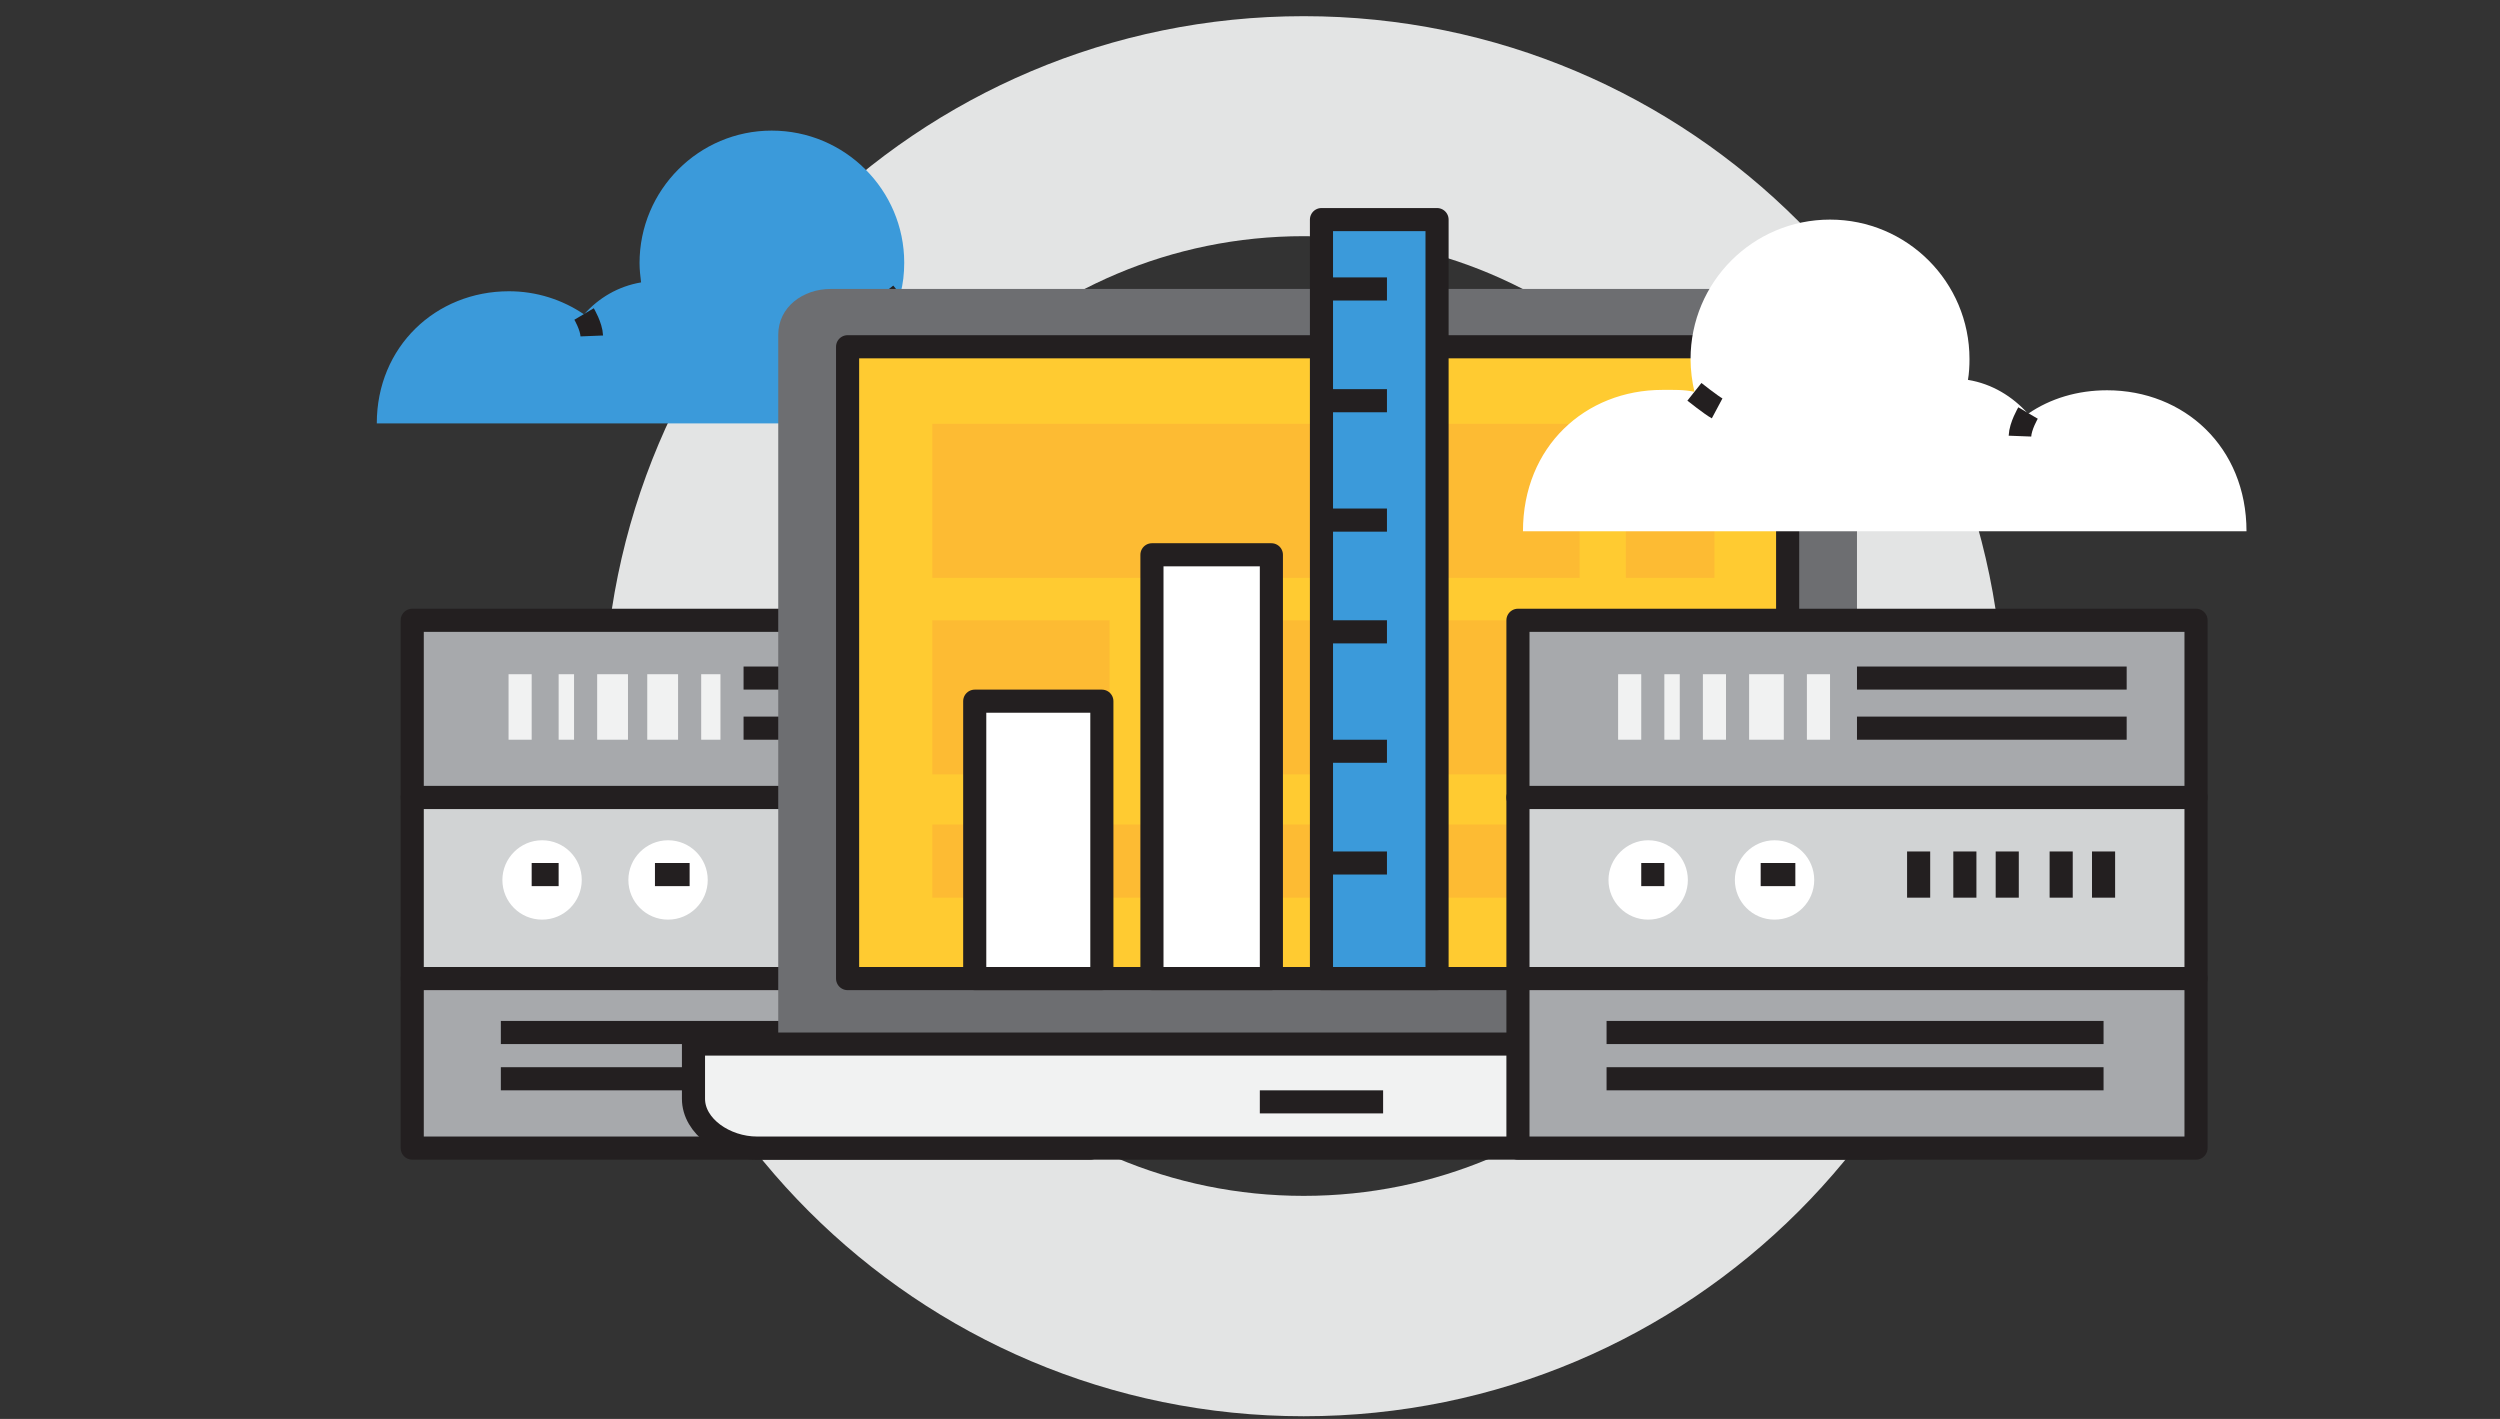 <?xml version="1.0" encoding="utf-8"?>
<!-- Generator: Adobe Illustrator 22.0.1, SVG Export Plug-In . SVG Version: 6.00 Build 0)  -->
<svg version="1.1" id="Слой_1" xmlns="http://www.w3.org/2000/svg" xmlns:xlink="http://www.w3.org/1999/xlink" x="0px" y="0px"
	 viewBox="0 0 648.9 368.3" style="enable-background:new 0 0 648.9 368.3;" xml:space="preserve">
<rect x="0" y="0" width="648.9" height="368.3" fill="#333333" stroke="none"/>
<style type="text/css">
	.st0{fill:#E3E4E4;}
	.st1{fill:#A7A9AC;stroke:#231F20;stroke-width:6;stroke-linejoin:round;stroke-miterlimit:10;}
	.st2{fill:#D1D3D4;stroke:#231F20;stroke-width:6;stroke-linejoin:round;stroke-miterlimit:10;}
	.st3{fill:#FFFFFF;}
	.st4{fill:none;stroke:#231F20;stroke-width:6;stroke-linejoin:round;stroke-miterlimit:10;}
	.st5{fill:#F1F2F2;}
	.st6{fill:#3B9ADA;}
	.st7{fill:#D1D3D4;stroke:#231F20;stroke-width:5.86;stroke-linejoin:round;stroke-miterlimit:10;}
	.st8{fill:#6D6E71;}
	.st9{fill:#F1F2F2;stroke:#231F20;stroke-width:6;stroke-linejoin:round;stroke-miterlimit:10;}
	.st10{fill:#FFCB31;stroke:#231F20;stroke-width:6;stroke-linejoin:round;stroke-miterlimit:10;}
	.st11{fill:#FDBB33;}
	.st12{fill:#FFFFFF;stroke:#231F20;stroke-width:6;stroke-linejoin:round;stroke-miterlimit:10;}
	.st13{fill:#3B9ADA;stroke:#231F20;stroke-width:6;stroke-linejoin:round;stroke-miterlimit:10;}
	.st14{fill:#FFCB31;stroke:#231F20;stroke-width:5.86;stroke-linejoin:round;stroke-miterlimit:10;}
</style>
<g>
	<path class="st0" d="M338.4,4.2C238,4.2,156.7,85.6,156.7,185.9c0,100.3,81.3,181.7,181.7,181.7c100.3,0,181.7-81.3,181.7-181.7
		C520,85.6,438.7,4.2,338.4,4.2z M338.4,310.4c-68.8,0-124.6-55.8-124.6-124.6c0-68.8,55.8-124.5,124.6-124.5
		c68.8,0,124.5,55.8,124.5,124.5C462.9,254.7,407.1,310.4,338.4,310.4z"/>
</g>
<g>
	<rect x="107" y="161" class="st1" width="176" height="46"/>
	<rect x="107" y="207" class="st2" width="176" height="47"/>
	<rect x="107" y="254" class="st1" width="176" height="44"/>
	<path class="st3" d="M130.4,228.4c0,5.7,4.6,10.3,10.3,10.3c5.7,0,10.3-4.6,10.3-10.3c0-5.7-4.6-10.3-10.3-10.3
		C135,218.1,130.4,222.8,130.4,228.4z"/>
	<path class="st3" d="M163.1,228.4c0,5.7,4.6,10.3,10.3,10.3c5.7,0,10.3-4.6,10.3-10.3c0-5.7-4.6-10.3-10.3-10.3
		C167.7,218.1,163.1,222.8,163.1,228.4z"/>
	<line class="st4" x1="258" y1="268" x2="130" y2="268"/>
	<line class="st4" x1="258" y1="280" x2="130" y2="280"/>
	<line class="st4" x1="258" y1="221" x2="258" y2="233"/>
	<line class="st4" x1="247" y1="221" x2="247" y2="233"/>
	<line class="st4" x1="236" y1="221" x2="236" y2="233"/>
	<line class="st4" x1="223" y1="221" x2="223" y2="233"/>
	<line class="st4" x1="211" y1="221" x2="211" y2="233"/>
	<line class="st4" x1="179" y1="227" x2="170" y2="227"/>
	<line class="st4" x1="145" y1="227" x2="138" y2="227"/>
	<rect x="132" y="175" class="st5" width="6" height="17"/>
	<rect x="145" y="175" class="st5" width="4" height="17"/>
	<rect x="155" y="175" class="st5" width="8" height="17"/>
	<rect x="168" y="175" class="st5" width="8" height="17"/>
	<rect x="182" y="175" class="st5" width="5" height="17"/>
	<line class="st4" x1="265" y1="176" x2="193" y2="176"/>
	<line class="st4" x1="265" y1="189" x2="193" y2="189"/>
</g>
<g>
	<path class="st6" d="M132.1,75.6c7.2,0,13.9,2.2,19.5,6c3.8-4.3,8.9-7.3,14.8-8.3c-0.2-1.6-0.4-3.3-0.4-5c0-19,15.4-34.4,34.3-34.4
		c19,0,34.4,15.4,34.4,34.3c0,2.8-0.3,5.5-1,8.1c2.5-0.6,5.2-0.8,7.9-0.8c19,0,34.3,14.4,34.3,34.4H97.8
		C97.8,90,113.1,75.6,132.1,75.6z"/>
	<path class="st7" d="M275.5,109.8"/>
	<path class="st7" d="M233.7,76.4c0,0-4.2,3.4-5.6,4.1"/>
	<path class="st7" d="M151.6,81.5c0,0,1.9,3.2,2,5.7"/>
</g>
<g>
	<path class="st8" d="M482,86.9c0-7.2-6.1-11.9-13.2-11.9H215.6c-7.2,0-13.6,4.7-13.6,11.9V271h280V86.9z"/>
	<path class="st9" d="M180,271v14.2c0,7.2,8.2,12.8,16.5,12.8h291.4c8.3,0,16.1-5.7,16.1-12.8V271H180z"/>
	<rect x="220" y="90" class="st10" width="244" height="164"/>
	<line class="st4" x1="327" y1="286" x2="359" y2="286"/>
	<rect x="422" y="110" class="st11" width="23" height="40"/>
	<rect x="242" y="110" class="st11" width="168" height="40"/>
	<rect x="242" y="161" class="st11" width="46" height="40"/>
	<rect x="297" y="161" class="st11" width="144" height="40"/>
	<rect x="242" y="214" class="st11" width="199" height="19"/>
</g>
<g>
	<rect x="394" y="161" class="st1" width="176" height="46"/>
	<rect x="394" y="207" class="st2" width="176" height="47"/>
	<rect x="394" y="254" class="st1" width="176" height="44"/>
	<path class="st3" d="M417.5,228.4c0,5.7,4.6,10.3,10.3,10.3c5.7,0,10.3-4.6,10.3-10.3c0-5.7-4.6-10.3-10.3-10.3
		C422.2,218.1,417.5,222.8,417.5,228.4z"/>
	<path class="st3" d="M450.3,228.4c0,5.7,4.6,10.3,10.3,10.3c5.7,0,10.3-4.6,10.3-10.3c0-5.7-4.6-10.3-10.3-10.3
		C454.9,218.1,450.3,222.8,450.3,228.4z"/>
	<line class="st4" x1="546" y1="268" x2="417" y2="268"/>
	<line class="st4" x1="546" y1="280" x2="417" y2="280"/>
	<line class="st4" x1="546" y1="221" x2="546" y2="233"/>
	<line class="st4" x1="535" y1="221" x2="535" y2="233"/>
	<line class="st4" x1="521" y1="221" x2="521" y2="233"/>
	<line class="st4" x1="510" y1="221" x2="510" y2="233"/>
	<line class="st4" x1="498" y1="221" x2="498" y2="233"/>
	<line class="st4" x1="466" y1="227" x2="457" y2="227"/>
	<line class="st4" x1="432" y1="227" x2="426" y2="227"/>
	<rect x="420" y="175" class="st5" width="6" height="17"/>
	<rect x="432" y="175" class="st5" width="4" height="17"/>
	<rect x="442" y="175" class="st5" width="6" height="17"/>
	<rect x="454" y="175" class="st5" width="9" height="17"/>
	<rect x="469" y="175" class="st5" width="6" height="17"/>
	<line class="st4" x1="552" y1="176" x2="482" y2="176"/>
	<line class="st4" x1="552" y1="189" x2="482" y2="189"/>
</g>
<rect x="253" y="182" class="st12" width="33" height="72"/>
<rect x="299" y="144" class="st12" width="31" height="110"/>
<rect x="343" y="57" class="st13" width="30" height="197"/>
<line class="st4" x1="343" y1="75" x2="360" y2="75"/>
<line class="st4" x1="343" y1="104" x2="360" y2="104"/>
<line class="st4" x1="343" y1="135" x2="360" y2="135"/>
<line class="st4" x1="343" y1="164" x2="360" y2="164"/>
<line class="st4" x1="343" y1="195" x2="360" y2="195"/>
<line class="st4" x1="343" y1="224" x2="360" y2="224"/>
<g>
	<path class="st3" d="M546.9,101.3c-7.6,0-14.7,2.1-20.5,6.1c-4-4.5-9.4-7.8-15.6-8.8c0.3-1.7,0.4-3.6,0.4-5.4
		c0-20-16.2-36.2-36.2-36.2c-20,0-36.2,16.2-36.2,36.2c0,2.9,0.4,5.8,1,8.5c-2.7-0.6-5.5-0.5-8.3-0.5c-20,0-36.2,14.7-36.2,36.7
		h187.8C583.1,116,566.9,101.3,546.9,101.3z"/>
	<path class="st14" d="M395.9,136.9"/>
	<path class="st14" d="M439.8,101.7c0,0,4.4,3.5,5.9,4.3"/>
	<path class="st14" d="M526.4,107.2c0,0-2,3.4-2.1,6"/>
</g>
</svg>
